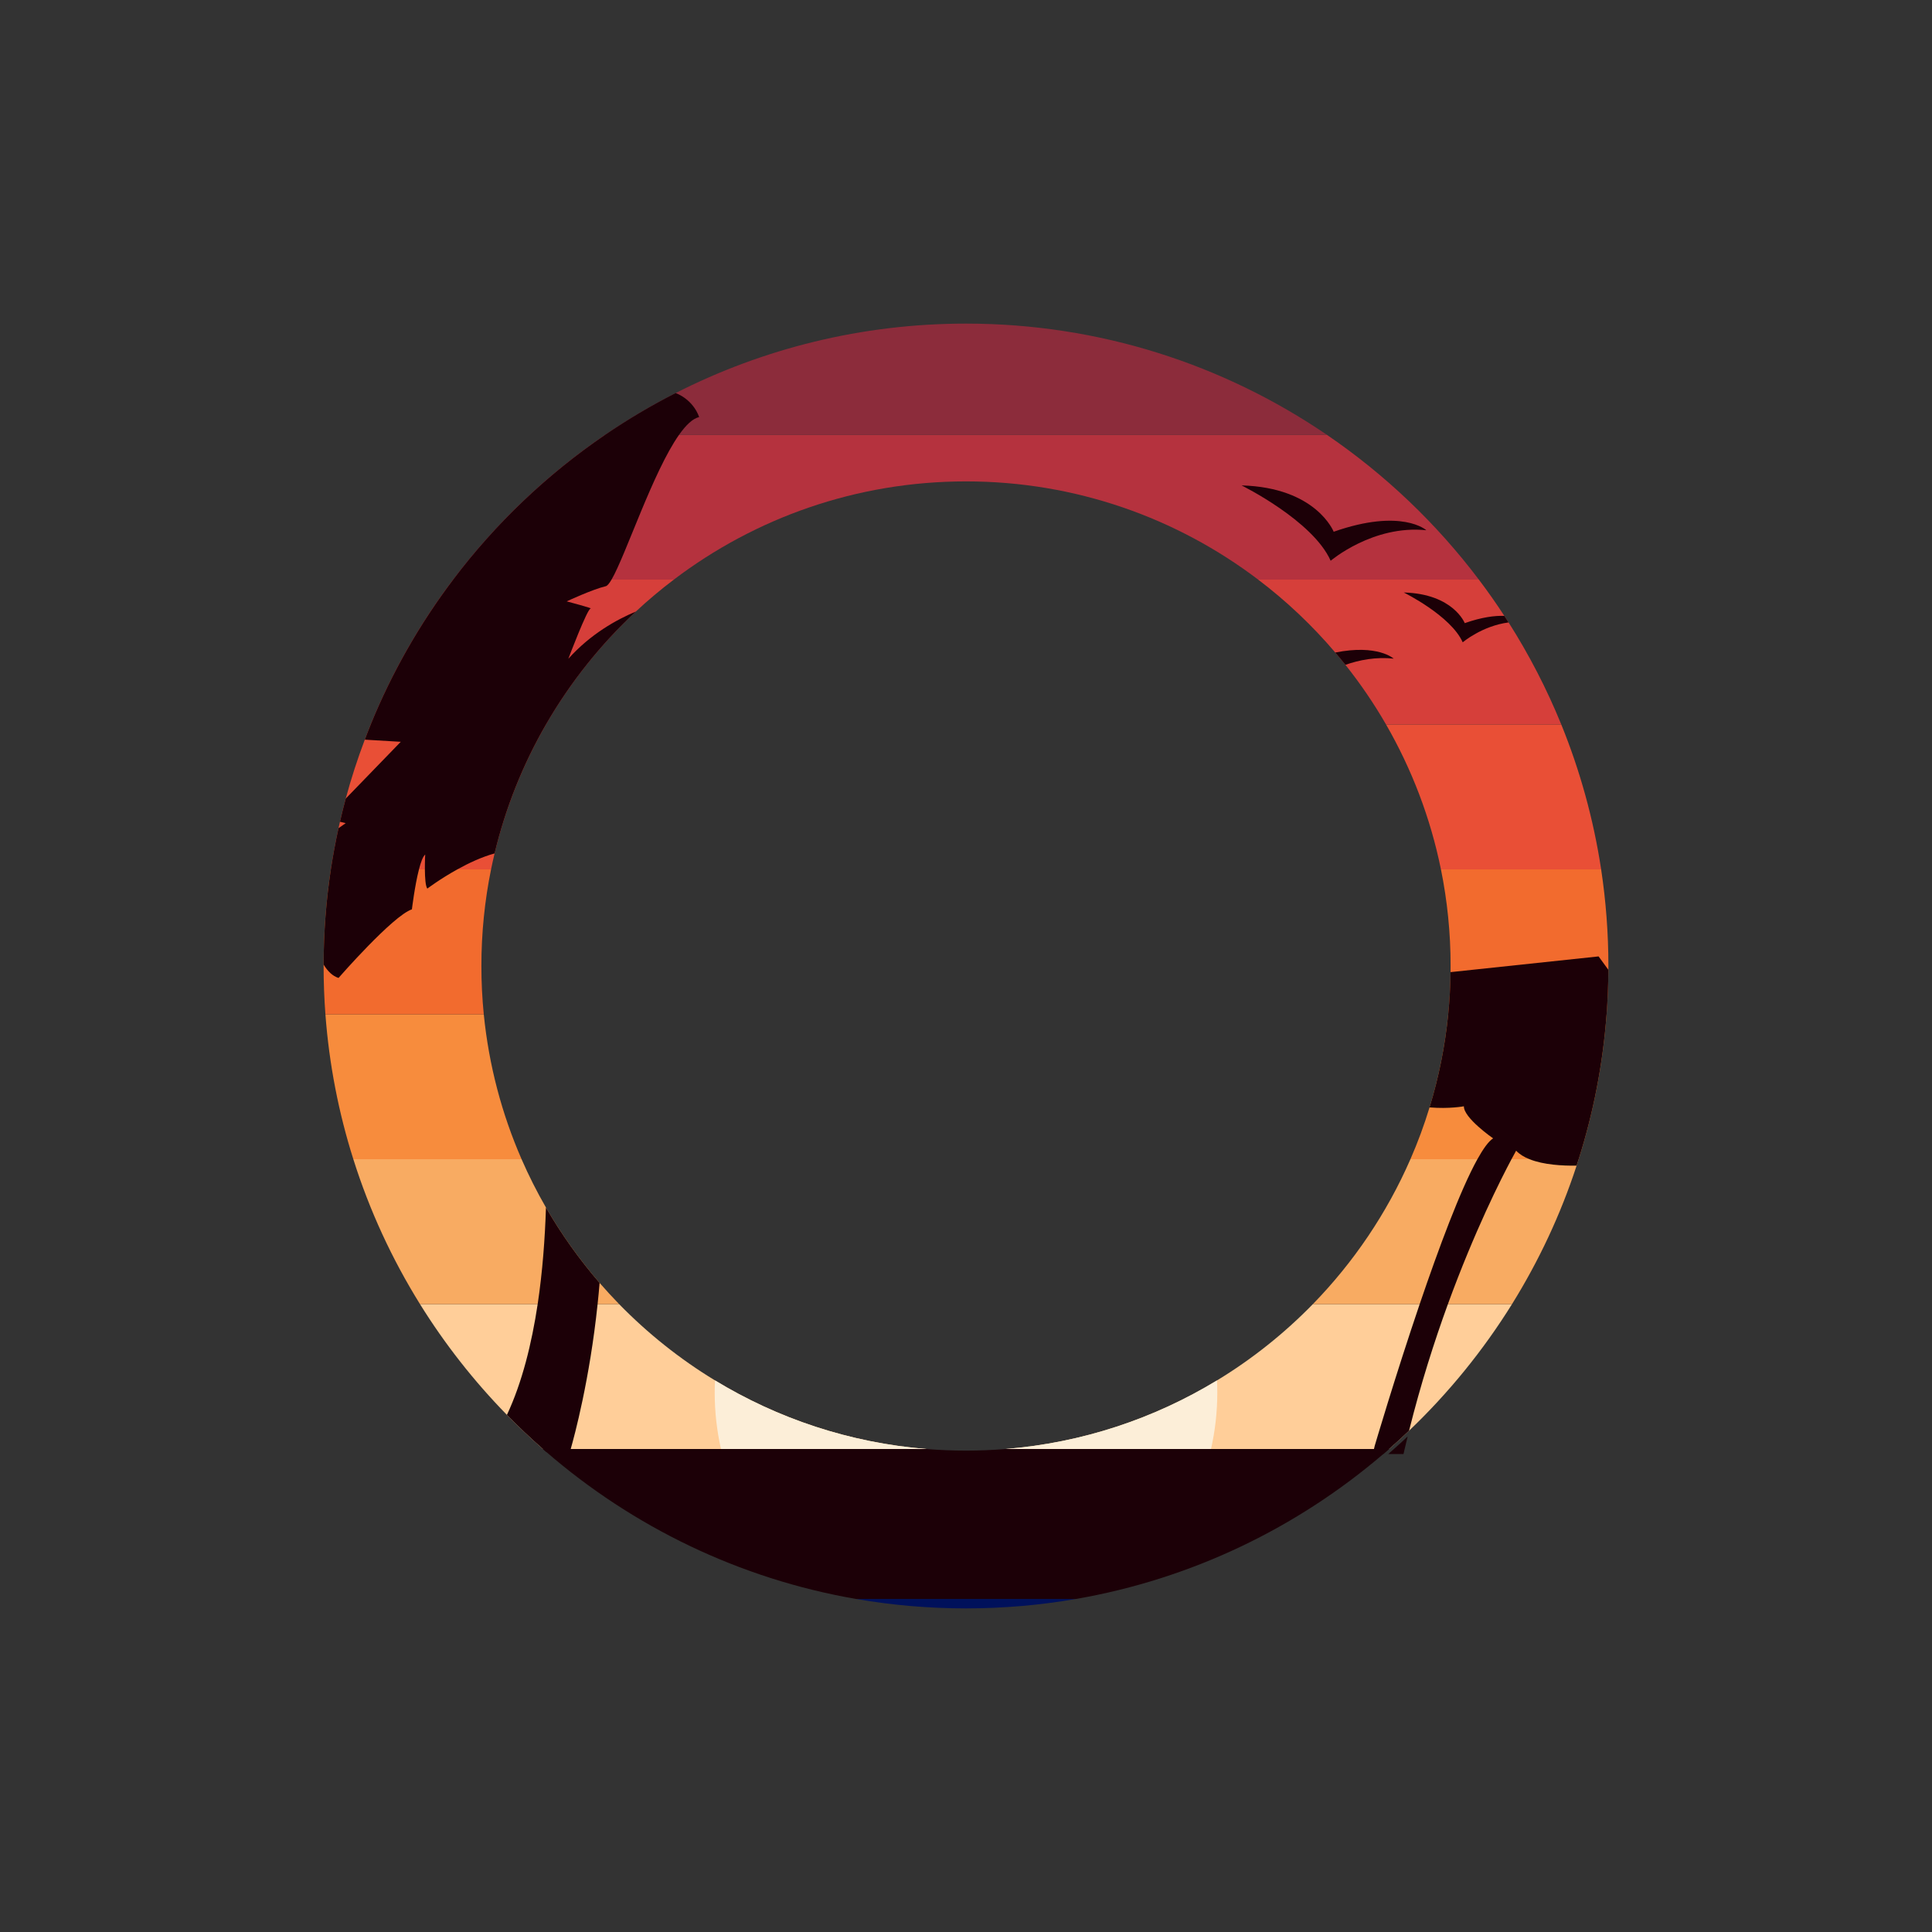 <?xml version="1.0" encoding="UTF-8"?>
<svg id="Layer_1" data-name="Layer 1" xmlns="http://www.w3.org/2000/svg" viewBox="0 0 600 600">
  <rect x="0" y="0" width="600" height="600" fill="#333333" stroke="none"/>
  <defs>
    <style>
      .cls-1 {
        fill: #d63f3a;
      }

      .cls-1, .cls-2, .cls-3, .cls-4, .cls-5, .cls-6, .cls-7, .cls-8, .cls-9, .cls-10, .cls-11 {
        stroke-width: 0px;
      }

      .cls-2 {
        fill: #fceed8;
      }

      .cls-3 {
        fill: #00115b;
      }

      .cls-4 {
        fill: #ffce99;
      }

      .cls-5 {
        fill: #f26b2e;
      }

      .cls-6 {
        fill: #e94f36;
      }

      .cls-7 {
        fill: #1c0007;
      }

      .cls-8 {
        fill: #f78c3d;
      }

      .cls-9 {
        fill: #f8ab62;
      }

      .cls-10 {
        fill: #8c2c3b;
      }

      .cls-11 {
        fill: #b5323e;
      }
    </style>
  </defs>
  <path class="cls-3" d="M334.16,496.57c-11.1,1.93-22.52,2.93-34.16,2.93s-23.06-1-34.16-2.93h68.32Z"/>
  <path class="cls-7" d="M431.39,450c-.6.53-1.21,1.05-1.81,1.57-26.67,22.83-59.4,38.76-95.42,45h-68.32c-36.38-6.3-69.41-22.49-96.22-45.69-.33-.29-.67-.58-1.01-.88h119.11c4.05.33,8.14.5,12.28.5s8.23-.17,12.28-.5h119.11Z"/>
  <path class="cls-4" d="M287.72,450h-119.11c-3.86-3.39-7.59-6.92-11.18-10.59-10.2-10.43-19.27-21.96-27-34.41h61.84c8.87,9.09,18.87,17.07,29.78,23.7,19.45,11.82,41.78,19.37,65.67,21.3Z"/>
  <path class="cls-4" d="M469.57,405c-8.97,14.43-19.73,27.64-31.97,39.32-2.03,1.93-4.1,3.83-6.21,5.68h-119.11c23.89-1.93,46.22-9.48,65.67-21.3,10.91-6.63,20.91-14.61,29.78-23.7h61.84Z"/>
  <path class="cls-9" d="M192.27,405h-61.84c-8.67-13.95-15.67-29.04-20.7-45h52.25c2.25,5.16,4.78,10.16,7.57,15,4.81,8.34,10.4,16.17,16.66,23.41,1.96,2.25,3.98,4.45,6.06,6.59Z"/>
  <path class="cls-9" d="M490.27,360c-.2.67-.42,1.34-.64,2-4.98,15.22-11.75,29.63-20.06,43h-61.84c12.63-12.96,22.95-28.19,30.29-45h52.25Z"/>
  <path class="cls-8" d="M161.98,360h-52.25c-4.55-14.37-7.51-29.44-8.67-45h49.18c1.58,15.85,5.62,30.98,11.74,45Z"/>
  <path class="cls-8" d="M498.94,315c-1.16,15.56-4.12,30.63-8.67,45h-52.25c2.28-5.22,4.27-10.59,5.94-16.09,2.85-9.29,4.81-18.96,5.8-28.91h49.18Z"/>
  <path class="cls-5" d="M149.5,300c0,5.06.25,10.06.74,15h-49.18c-.37-4.95-.56-9.96-.56-15v-.44c.02-10.04.79-19.91,2.25-29.56h49.75c-1.97,9.7-3,19.73-3,30Z"/>
  <path class="cls-5" d="M499.5,300c0,.39,0,.79-.01,1.18-.02,4.65-.21,9.25-.55,13.82h-49.18c.43-4.32.67-8.68.73-13.1.01-.63.01-1.26.01-1.9,0-10.27-1.03-20.3-3-30h49.75c1.48,9.79,2.25,19.81,2.25,30Z"/>
  <path class="cls-6" d="M169.55,225c-7.13,12.36-12.55,25.81-15.95,40.04-.39,1.65-.76,3.3-1.1,4.96h-49.75c.66-4.31,1.45-8.58,2.38-12.8.14-.67.29-1.34.45-2,.55-2.41,1.15-4.81,1.79-7.19,1.68-6.23,3.66-12.33,5.92-18.3.59-1.58,1.21-3.15,1.84-4.71h54.42Z"/>
  <path class="cls-6" d="M497.25,270h-49.75c-3.27-16.07-9.1-31.22-17.05-45h54.42c5.8,14.26,10,29.33,12.38,45Z"/>
  <path class="cls-1" d="M209.27,180c-4.1,3.1-8.04,6.41-11.79,9.91h-.01c-10.96,10.22-20.39,22.04-27.92,35.09h-54.42c6.58-16.16,15.22-31.27,25.6-45h68.54Z"/>
  <path class="cls-1" d="M484.87,225h-54.42c-3.75-6.5-7.97-12.69-12.62-18.53-1.03-1.29-2.08-2.57-3.15-3.82-7.13-8.39-15.16-15.99-23.95-22.65h68.54c2.77,3.66,5.41,7.42,7.92,11.27.45.67.88,1.35,1.31,2.03,6.36,10,11.85,20.6,16.37,31.7Z"/>
  <path class="cls-11" d="M459.27,180h-68.54c-25.24-19.14-56.68-30.5-90.73-30.5s-65.49,11.36-90.73,30.5h-68.54c13.17-17.45,29.15-32.67,47.25-45h224.04c18.1,12.33,34.08,27.55,47.25,45Z"/>
  <path class="cls-10" d="M412.02,135h-224.04c6.98-4.76,14.28-9.08,21.86-12.94,27.1-13.78,57.74-21.56,90.16-21.56,41.49,0,80.07,12.74,112.02,34.5Z"/>
  <path class="cls-7" d="M217.12,129.53c-2,.45-4.09,2.47-6.21,5.47-8.14,11.51-16.61,37.5-20.99,45-.71,1.21-1.31,1.94-1.79,2.05-4.21,1-12.14,4.71-12.14,4.71,0,0,8.43,2.23,7.43,2.23s-6.75,15.13-6.92,15.6c6.87-7.66,14.94-12.15,20.97-14.67-10.96,10.21-20.39,22.03-27.92,35.08-7.13,12.36-12.55,25.81-15.95,40.04-3.99,1.09-8.09,3.02-11.59,4.96-5.35,2.97-9.3,5.96-9.3,5.96-.58-.75-.74-3.47-.76-5.96-.02-2.41.1-4.61.1-4.61-.7.56-1.37,2.37-1.94,4.61-1.31,5.08-2.19,12.4-2.19,12.4-5.94,1.98-22.79,21.31-22.79,21.31-1.84-.58-3.36-2.07-4.63-4.15.02-10.04.79-19.91,2.25-29.56.66-4.31,1.45-8.58,2.38-12.8l2.23-1.56-1.78-.44c.55-2.41,1.15-4.81,1.79-7.19l17.09-17.64-11.17-.66c.59-1.58,1.21-3.15,1.84-4.71,6.58-16.16,15.22-31.27,25.6-45,13.17-17.45,29.15-32.67,47.25-45,6.98-4.76,14.28-9.08,21.86-12.94,5.8,2.33,7.28,7.47,7.28,7.47Z"/>
  <path class="cls-7" d="M186.21,398.41c-.18,2.24-.39,4.44-.62,6.59-2.46,23.48-7.2,40.97-8.35,45-.17.58-.26.88-.26.88h-7.36c-.33-.29-.67-.58-1.01-.88-3.86-3.39-7.59-6.92-11.18-10.59,4.71-10.04,7.69-22.09,9.55-34.41,1.52-10.14,2.27-20.47,2.57-30,4.81,8.34,10.4,16.17,16.66,23.41Z"/>
  <path class="cls-7" d="M437.16,446.11c-.32,1.29-.62,2.58-.93,3.89-.12.52-.24,1.04-.36,1.57h-4.75c.6-.52,1.19-1.04,1.78-1.57,1.44-1.27,2.86-2.57,4.26-3.89Z"/>
  <path class="cls-7" d="M499.49,301.18c-.02,4.65-.21,9.25-.55,13.82-1.16,15.56-4.12,30.63-8.67,45-.2.67-.42,1.34-.64,2-4.28.07-10.22-.23-14.63-2-1.65-.65-3.09-1.52-4.15-2.64,0,0-.52.91-1.44,2.64-3.24,6.07-11.45,22.27-19.75,45-4.21,11.57-8.45,24.84-12.06,39.32-2.03,1.93-4.1,3.83-6.21,5.68-.6.53-1.21,1.05-1.81,1.57h-3.25l.37-1.57.23-.98s6.3-21.43,13.97-44.02c5.91-17.37,12.62-35.44,17.92-45,1.83-3.29,3.48-5.57,4.88-6.47,0,0-9.2-6.38-9.07-9.96,0,0-4.54.86-10.67.34,2.85-9.29,4.81-18.96,5.8-28.91.43-4.32.67-8.68.73-13.1l45.97-4.88,3.03,4.16Z"/>
  <path class="cls-2" d="M287.72,450h-63.81c-1.27-5.61-1.95-11.45-1.95-17.44,0-1.3.03-2.58.09-3.86,19.45,11.82,41.78,19.37,65.67,21.3Z"/>
  <path class="cls-2" d="M378.04,432.56c0,5.99-.68,11.83-1.95,17.44h-63.81c23.89-1.93,46.22-9.48,65.67-21.3.06,1.28.09,2.56.09,3.86Z"/>
  <path class="cls-7" d="M432.82,204.54c-5.57-.58-10.71.42-14.99,1.93-1.03-1.29-2.08-2.57-3.15-3.82,13.19-2.65,18.14,1.89,18.14,1.89Z"/>
  <path class="cls-7" d="M468.5,193.3c-8.28,1.09-14.24,6.18-14.24,6.18-3.66-8.26-18.31-15.48-18.31-15.48,15.39.42,18.94,9.52,18.94,9.52,5.32-1.87,9.35-2.36,12.3-2.25.45.67.88,1.35,1.31,2.03Z"/>
  <path class="cls-7" d="M413.24,174.16s13.12-11.22,29.72-9.49c0,0-7.59-6.96-28.77.47,0,0-5.38-13.75-28.61-14.39,0,0,22.13,10.91,27.67,23.4Z"/>
</svg>